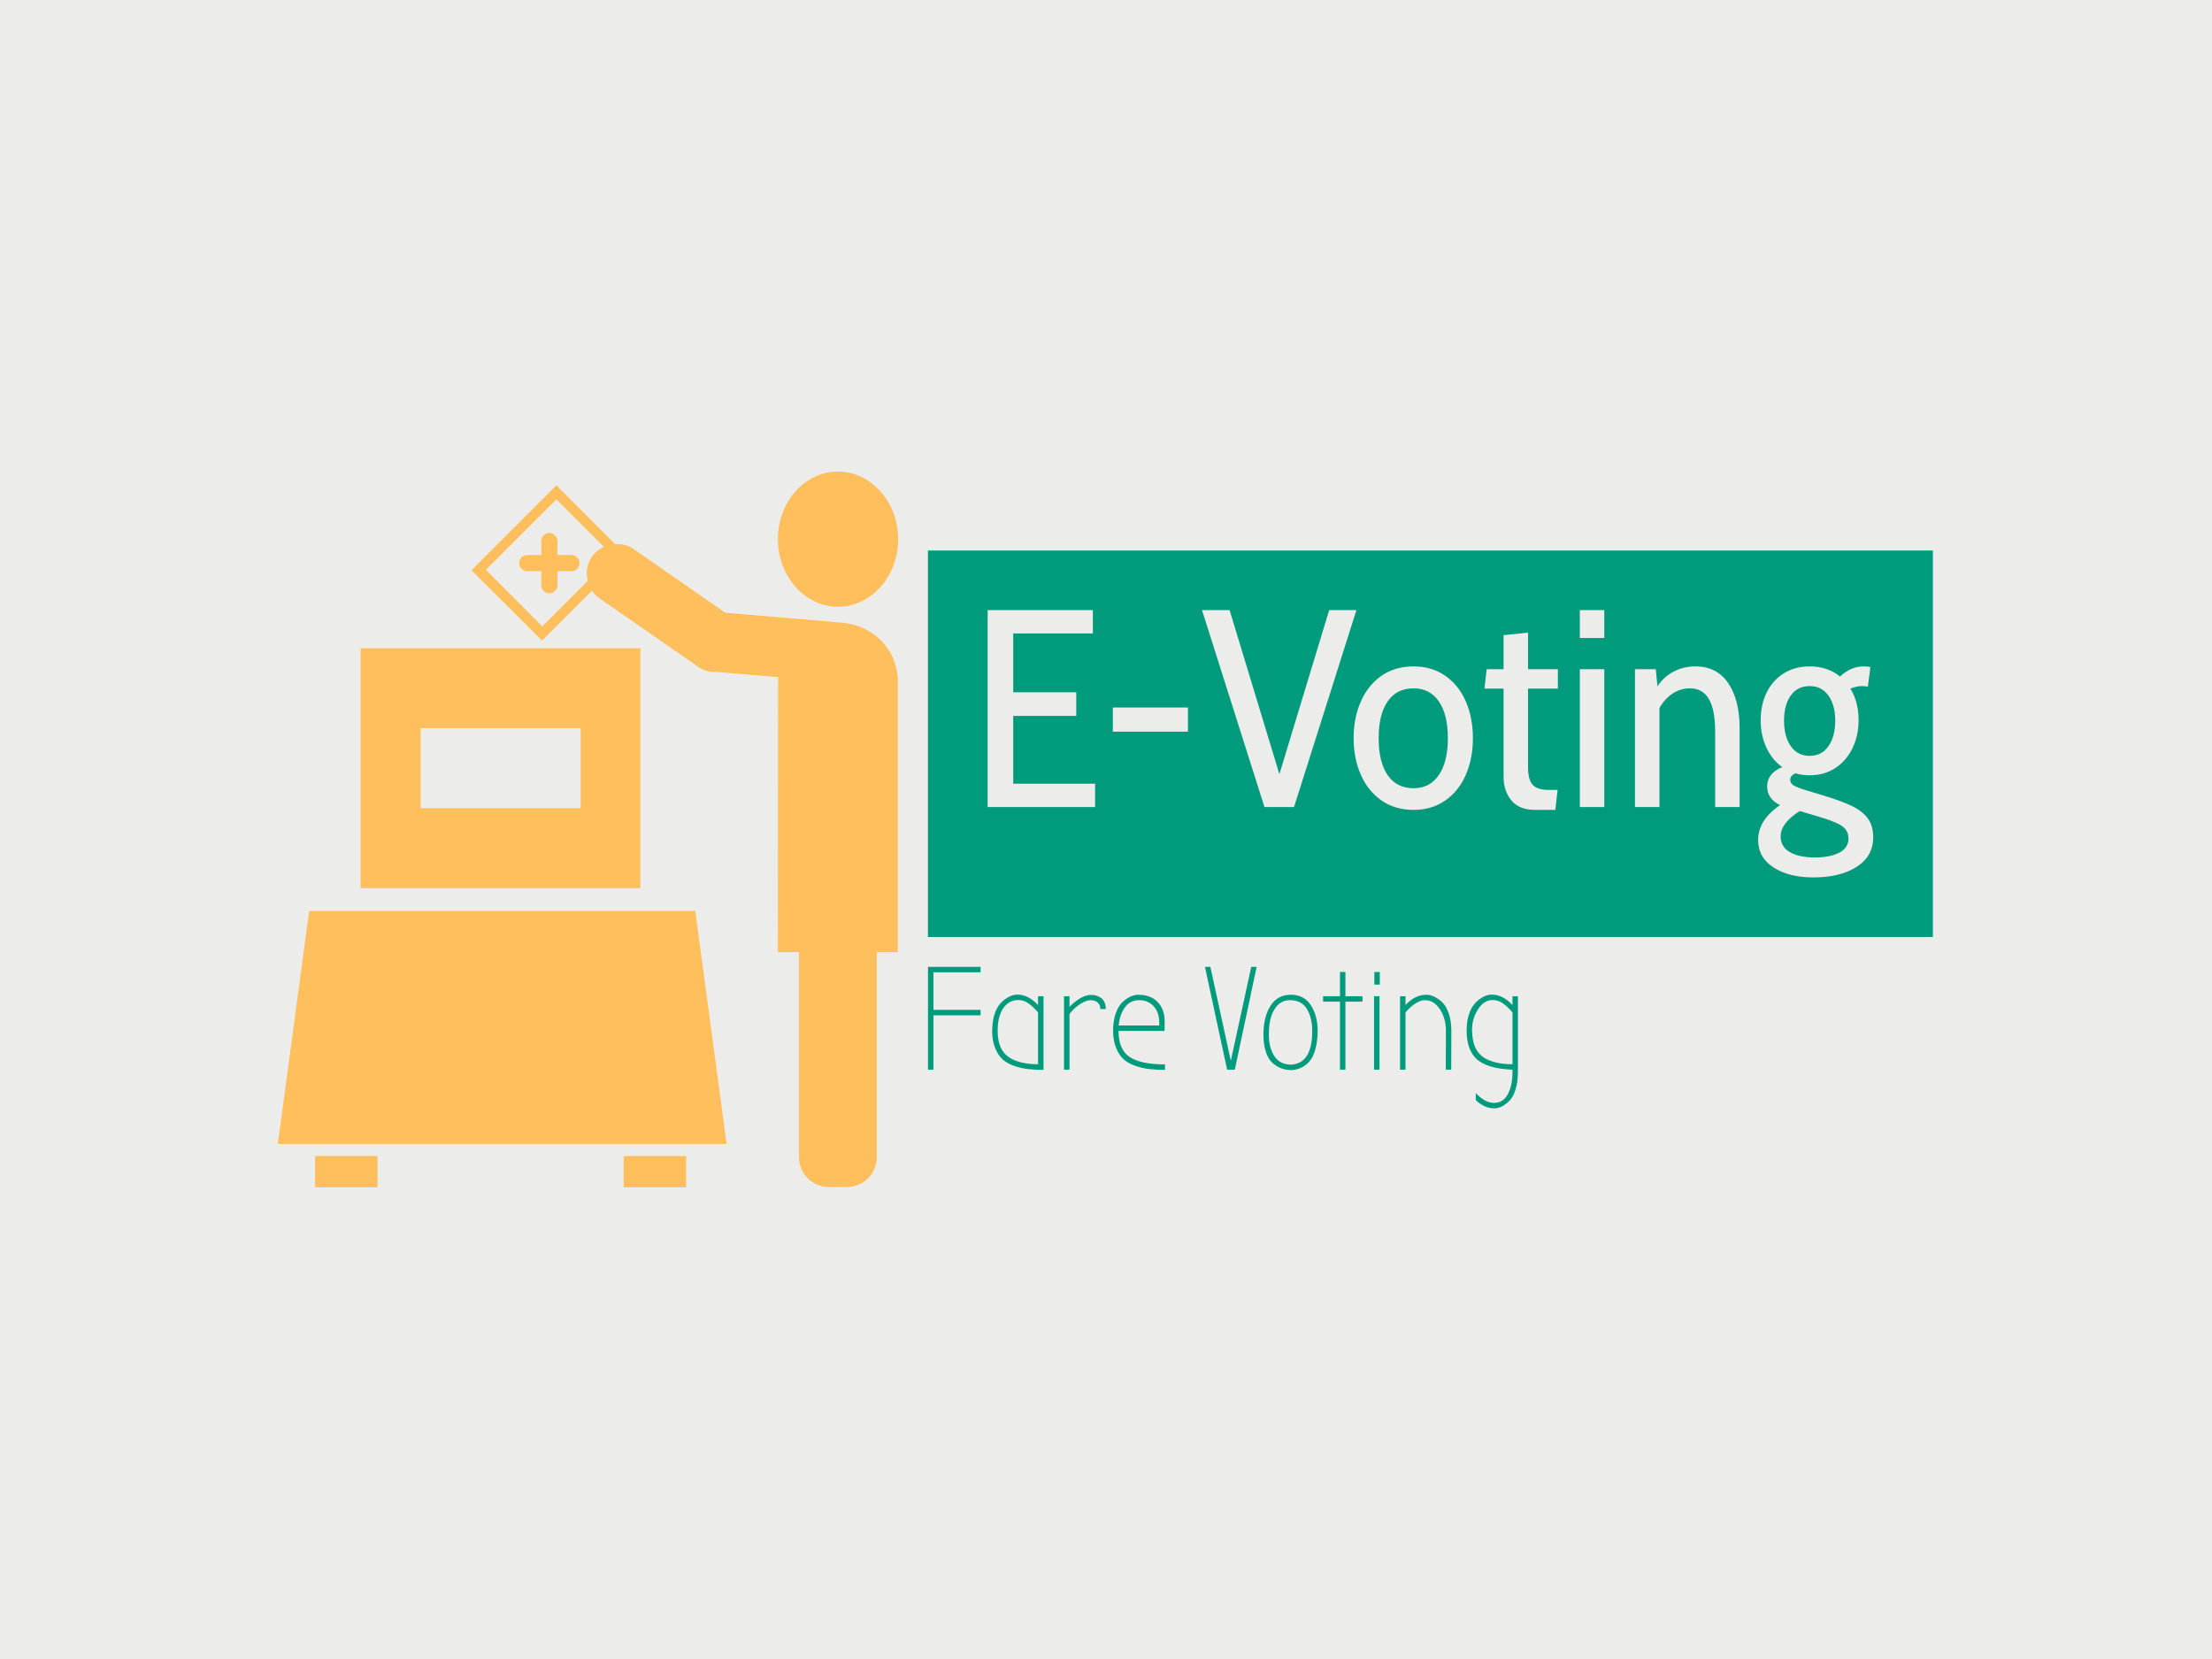 <svg xmlns="http://www.w3.org/2000/svg" version="1.1" xmlns:xlink="http://www.w3.org/1999/xlink" xmlns:svgjs="http://svgjs.dev/svgjs" width="2000" height="1500" viewBox="0 0 2000 1500"><rect width="2000" height="1500" fill="#ececea"></rect><g transform="matrix(0.75,0,0,0.75,249.091,426.313)"><svg viewBox="0 0 396 171" data-background-color="#ececea" preserveAspectRatio="xMidYMid meet" height="863" width="2000" xmlns="http://www.w3.org/2000/svg" xmlns:xlink="http://www.w3.org/1999/xlink"><g id="tight-bounds" transform="matrix(1,0,0,1,0.24,0.016)"><svg viewBox="0 0 395.52 170.967" height="170.967" width="395.52"><g><svg viewBox="0 0 651.682 281.696" height="170.967" width="395.52"><g transform="matrix(1,0,0,1,256.162,31.073)"><svg viewBox="0 0 395.52 219.549" height="219.549" width="395.52"><g id="textblocktransform"><svg viewBox="0 0 395.52 219.549" height="219.549" width="395.52" id="textblock"><g><svg viewBox="0 0 395.52 152.123" height="152.123" width="395.52"><rect width="395.52" height="152.123" x="0" y="0" opacity="1" fill="#009b7d" data-fill-palette-color="tertiary"></rect><g transform="matrix(1,0,0,1,23.462,23.462)"><svg width="348.597" viewBox="3.3 -35 157.38 47.5" height="105.199" data-palette-color="#ececea"><path d="M3.3 0L3.3-35 22-35 22-30.85 7.85-30.85 7.85-20.4 19.05-20.4 19.05-16.2 7.85-16.2 7.85-4.15 22.4-4.15 22.4 0 3.3 0ZM25.55-13.4L25.55-17.7 38.9-17.7 38.9-13.4 25.55-13.4ZM64-35L68.84-35 57.75 0 52.5 0 41.4-35 46.3-35 55.15-5.85 64-35ZM78.99 0.5Q75.69 0.5 73.29-1.18 70.89-2.85 69.62-5.75 68.34-8.65 68.34-12.25L68.34-12.25Q68.34-15.85 69.62-18.75 70.89-21.65 73.29-23.33 75.69-25 78.99-25L78.99-25Q82.24-25 84.64-23.33 87.04-21.65 88.29-18.75 89.54-15.85 89.54-12.25L89.54-12.25Q89.54-8.65 88.29-5.75 87.04-2.85 84.64-1.18 82.24 0.5 78.99 0.5L78.99 0.5ZM78.99-3.35Q81.89-3.35 83.49-5.7 85.09-8.05 85.09-12.25L85.09-12.25Q85.09-16.45 83.49-18.78 81.89-21.1 78.99-21.1L78.99-21.1Q75.99-21.1 74.39-18.78 72.79-16.45 72.79-12.25L72.79-12.25Q72.79-8 74.39-5.68 75.99-3.35 78.99-3.35L78.99-3.35ZM100.59 0.5Q97.74 0.5 96.37-1.2 94.99-2.9 94.99-5.35L94.99-5.35 94.99-21.05 91.59-21.05 91.99-24.5 94.99-24.5 94.99-30.55 99.34-31 99.34-24.5 104.64-24.5 104.64-21.05 99.34-21.05 99.34-7.1Q99.34-4.85 100.17-3.95 100.99-3.05 103.04-3.05L103.04-3.05 104.59-3.05 104.19 0.5 100.59 0.5ZM108.54-30.05L108.54-35 112.89-35 112.89-30.05 108.54-30.05ZM108.54 0L108.54-24.5 112.89-24.5 112.89 0 108.54 0ZM129.09-25Q132.89-25 134.91-22.03 136.94-19.05 136.94-14L136.94-14 136.94 0 132.59 0 132.59-13.45Q132.59-17.35 131.46-19.23 130.34-21.1 128.09-21.1L128.09-21.1Q126.44-21.1 125.04-20.18 123.64-19.25 122.69-17.6L122.69-17.6 122.69 0 118.34 0 118.34-24.5 122.04-24.5 122.34-21.45Q123.39-23.1 125.16-24.05 126.94-25 129.09-25L129.09-25ZM150.03 12.5Q145.68 12.5 142.96 10.73 140.23 8.95 140.23 5.85L140.23 5.85Q140.23 2.3 144.13-0.35L144.13-0.35Q141.83-1.45 141.83-3.7L141.83-3.7Q141.83-4.85 142.53-5.73 143.23-6.6 144.53-7.1L144.53-7.1Q142.68-8.4 141.68-10.6 140.68-12.8 140.68-15.45L140.68-15.45Q140.68-18.15 141.73-20.33 142.78-22.5 144.76-23.75 146.73-25 149.38-25L149.38-25Q152.58-25 154.78-23.2L154.78-23.2Q156.73-25 158.93-25L158.93-25Q159.58-25 160.18-24.9L160.18-24.9 159.73-21.4Q159.23-21.5 158.73-21.5L158.73-21.5Q157.68-21.5 156.63-21.05L156.63-21.05Q158.08-18.7 158.08-15.45L158.08-15.45Q158.08-12.75 157.03-10.53 155.98-8.3 154.01-6.98 152.03-5.65 149.38-5.65L149.38-5.65Q147.98-5.65 146.88-6L146.88-6Q145.93-5.6 145.93-4.85L145.93-4.85Q145.93-4.2 146.58-3.83 147.23-3.45 148.88-2.95L148.88-2.95 152.33-1.9Q155.43-0.95 157.21-0.03 158.98 0.9 159.83 2.18 160.68 3.45 160.68 5.35L160.68 5.35Q160.68 8.75 157.73 10.63 154.78 12.5 150.03 12.5L150.03 12.5ZM149.38-9.1Q151.53-9.1 152.73-10.83 153.93-12.55 153.93-15.4L153.93-15.4Q153.93-18.1 152.73-19.8 151.53-21.5 149.38-21.5L149.38-21.5Q147.23-21.5 146.03-19.83 144.83-18.15 144.83-15.4L144.83-15.4Q144.83-12.55 146.03-10.83 147.23-9.1 149.38-9.1L149.38-9.1ZM150.33 8.95Q153.03 8.95 154.66 8.1 156.28 7.25 156.28 5.6L156.28 5.6Q156.28 4.25 155.28 3.48 154.28 2.7 151.63 1.9L151.63 1.9 147.63 0.7Q144.23 2.85 144.23 5.2L144.23 5.2Q144.23 7.05 145.86 8 147.48 8.95 150.33 8.95L150.33 8.95Z" opacity="1" transform="matrix(1,0,0,1,0,0)" fill="#ececea" class="wordmark-text-0" data-fill-palette-color="quaternary" id="text-0"></path></svg></g></svg></g><g transform="matrix(1,0,0,1,0,163.853)"><svg viewBox="0 0 232.21 55.696" height="55.696" width="232.21"><g transform="matrix(1,0,0,1,0,0)"><svg width="232.21" viewBox="3.8 -35 200.73 48.15" height="55.696" data-palette-color="#009b7d"><path d="M5.65-18.5L5.65 0 3.8 0 3.8-35 21.7-35 21.7-33.15 5.65-33.15 5.65-20.35 21.7-20.35 21.7-18.5 5.65-18.5ZM41.25-22L41.25-25 43.1-25 43.1 0.05Q40.1 0.05 37.85-0.2 35.6-0.45 33.17-1.28 30.75-2.1 29.2-3.5 27.65-4.9 26.65-7.38 25.65-9.85 25.65-12.95 25.65-16.05 26.27-18.28 26.9-20.5 27.87-21.83 28.85-23.15 30.05-24L30.05-24Q32.15-25.55 34.2-25.55L34.2-25.55Q37.95-25.55 41.25-22L41.25-22ZM27.5-13.2L27.5-13.2Q27.5-6.65 31.55-4.1L31.55-4.1Q35.15-1.85 41.25-1.85L41.25-1.85 41.25-19.5Q39.55-21.45 37.97-22.58 36.4-23.7 34.5-23.7L34.5-23.7Q31.35-23.7 29.42-20.93 27.5-18.15 27.5-13.2ZM51.95-18.85L51.95 0 50.09 0 50.09-25 51.95-25 51.95-21.35Q52.99-22.6 55.17-24.03 57.34-25.45 59.32-25.45 61.3-25.45 62.77-24.33 64.25-23.2 64.3-20.65L64.3-20.65 62.45-20.65Q62.45-22.05 61.55-22.85 60.64-23.65 59.09-23.65 57.55-23.65 55.32-22.15 53.09-20.65 51.95-18.85L51.95-18.85ZM84.44-1.8L84.44-1.8 84.44 0.05Q81.44 0.05 79.17-0.2 76.89-0.45 74.44-1.28 71.99-2.1 70.42-3.5 68.84-4.9 67.82-7.38 66.79-9.85 66.79-13.28 66.79-16.7 67.72-19.25 68.64-21.8 70.09-23.1L70.09-23.1Q72.79-25.5 75.34-25.5L75.34-25.5Q79.59-25.5 81.97-23 84.34-20.5 84.34-16.4L84.34-16.4Q84.34-13.65 84.29-13.2L84.29-13.2 68.64-13.2Q68.64-6.75 72.49-4.28 76.34-1.8 84.44-1.8ZM68.69-15.05L82.49-15.05 82.49-16.15Q82.49-19.45 80.62-21.55 78.74-23.65 75.67-23.65 72.59-23.65 70.82-21.23 69.04-18.8 68.69-15.05L68.69-15.05ZM108.19 0L105.59 0 98.04-35 99.89-35 106.84-3 113.79-35 115.64-35 108.19 0ZM136.39-13.45L136.39-13.45Q136.39-10.05 135.74-7.48 135.09-4.9 134.11-3.5 133.14-2.1 131.79-1.25L131.79-1.25Q128.39 0.95 124.34-0.35L124.34-0.35Q122.94-0.8 121.39-1.98 119.84-3.15 118.89-5.7 117.94-8.25 117.94-11.95L117.94-11.95Q117.94-17.95 120.34-21.73 122.74-25.5 127.26-25.5 131.79-25.5 134.06-21.95 136.34-18.4 136.39-13.45ZM126.59-1.75L126.59-1.75 127.19-1.7 127.74-1.75Q134.54-2.4 134.54-13.2L134.54-13.2Q134.54-17.65 132.74-20.65 130.94-23.65 126.99-23.65L126.99-23.65Q124.44-23.65 122.74-21.9L122.74-21.9Q119.79-18.8 119.79-12.25L119.79-12.25 119.79-11.85Q119.79-7.7 121.49-4.88 123.19-2.05 126.59-1.75ZM143.98 0L143.98-23.15 138.23-23.15 138.23-25 143.98-25 143.98-33.25 145.83-33.25 145.83-25 151.63-25 151.63-23.15 145.83-23.15 145.83 0 143.98 0ZM157.43-25L157.43 0 155.58 0 155.58-25 157.43-25ZM155.68-28.95L155.68-33.25 157.53-33.25 157.53-28.95 155.68-28.95ZM181.83 0L179.98 0 180.03-13.2Q180.03-17.4 178-20.53 175.98-23.65 172.95-23.65 169.93-23.65 166.28-19.5L166.28-19.5 166.28 0 164.43 0 164.43-25 166.28-25 166.28-22Q169.53-25.5 173.33-25.5L173.33-25.5Q175.88-25.5 178.63-23.1L178.63-23.1Q180.03-21.8 180.95-19.25 181.88-16.7 181.88-13.25L181.88-13.25 181.83 0ZM202.68-22L202.68-25 204.53-25 204.53 0.85Q204.53 4.3 203.68 6.88 202.83 9.45 201.53 10.7L201.53 10.7Q198.98 13.15 196.48 13.15L196.48 13.15Q193.13 13.15 190.18 10.35L190.18 10.35 190.18 7.95Q193.33 11.3 196.43 11.3 199.53 11.3 201.1 8.33 202.68 5.35 202.68 0.8L202.68 0.8 202.68 0Q193.73-0.35 190.18-3.9L190.18-3.9Q187.08-7.1 187.08-13.25L187.08-13.25Q187.08-20.8 191.48-24L191.48-24Q193.58-25.55 195.63-25.55L195.63-25.55Q199.38-25.55 202.68-22L202.68-22ZM195.93-23.7Q192.98-23.7 190.95-20.55 188.93-17.4 188.93-13.68 188.93-9.95 189.98-7.65 191.03-5.35 192.98-4.1L192.98-4.1Q196.58-1.85 202.68-1.85L202.68-1.85 202.68-19.5Q200.98-21.45 199.4-22.58 197.83-23.7 195.93-23.7L195.93-23.7Z" opacity="1" transform="matrix(1,0,0,1,0,0)" fill="#009b7d" class="slogan-text-1" data-fill-palette-color="secondary" id="text-1"></path></svg></g></svg></g></svg></g></svg></g><g><svg viewBox="0 0 244.431 281.696" height="281.696" width="244.431"><g><svg xmlns:dc="http://purl.org/dc/elements/1.1/" xmlns:cc="http://creativecommons.org/ns#" xmlns:rdf="http://www.w3.org/1999/02/22-rdf-syntax-ns#" xmlns:svg="http://www.w3.org/2000/svg" xmlns="http://www.w3.org/2000/svg" xmlns:sodipodi="http://sodipodi.sourceforge.net/DTD/sodipodi-0.dtd" xmlns:inkscape="http://www.inkscape.org/namespaces/inkscape" xml:space="preserve" version="1.0" style="" viewBox="11 4.986 78.094 90" x="0" y="0" fill-rule="evenodd" height="281.696" width="244.431" class="icon-icon-0" data-fill-palette-color="accent" id="icon-0"><path d="M29.047 37.254H49.16V47.311H29.047zM21.497 27.198H56.677V57.368H21.497z" class="" fill="#ffbf5d" fill-rule="evenodd" data-fill-palette-color="accent"></path><polygon class="" points="2279,3454 619,3454 735,2592 2163,2592 " transform="matrix(0.034,0,0,0.034,-9.959,-27.892)" fill="#ffbf5d" fill-rule="evenodd" data-fill-palette-color="accent"></polygon><rect class="" x="15.774" y="91.058" width="7.856" height="3.928" fill="#ffbf5d" fill-rule="evenodd" data-fill-palette-color="accent"></rect><rect class="" x="54.578" y="91.058" width="7.856" height="3.928" fill="#ffbf5d" fill-rule="evenodd" data-fill-palette-color="accent"></rect><path d="M81.531 4.986C77.366 4.986 73.97 8.779 73.97 13.486 73.969 18.158 77.366 21.986 81.53 21.986S89.094 18.192 89.094 13.486C89.094 8.813 85.696 4.986 81.53 4.986" fill="#ffbf5d" fill-rule="evenodd" data-fill-palette-color="accent"></path><path d="M46.125 8.486L52.094 14.454C51.508 14.727 50.987 15.112 50.594 15.674 49.949 16.593 49.804 17.713 50.062 18.735L44.345 24.454 37.25 17.33zM46.125 6.704L35.438 17.392 44.312 26.236 50.595 19.954C50.844 20.324 51.146 20.654 51.53 20.924L63.97 29.547C64.646 30.022 65.409 30.208 66.187 30.173L74 30.83 73.969 65.423H76.625V91.204A3.757 3.757 0 0 0 80.375 94.954H82.656A3.757 3.757 0 0 0 86.406 91.204V65.424H89.062V31.485C89.063 27.423 86.028 24.324 82.033 23.986L67.374 22.736H67.344L55.844 14.736C55.135 14.24 54.309 14.065 53.5 14.11z" fill="#ffbf5d" fill-rule="evenodd" data-fill-palette-color="accent"></path><path d="M45.233 12.706C45.774 12.706 46.248 13.146 46.248 13.722V15.482H48.01C48.551 15.482 49.025 15.922 49.025 16.498 49.025 17.04 48.585 17.514 48.009 17.514H46.249V19.274A1.02 1.02 0 0 1 45.232 20.29C44.69 20.29 44.217 19.85 44.217 19.275V17.514H42.456C41.914 17.514 41.44 17.074 41.44 16.498 41.44 15.956 41.88 15.482 42.456 15.482H44.216V13.722A1.02 1.02 0 0 1 45.234 12.706" fill="#ffbf5d" fill-rule="evenodd" data-fill-palette-color="accent"></path></svg><g></g></g></svg></g></svg></g><defs></defs></svg><rect width="395.52" height="170.967" fill="none" stroke="none" visibility="hidden"></rect></g></svg></g></svg>